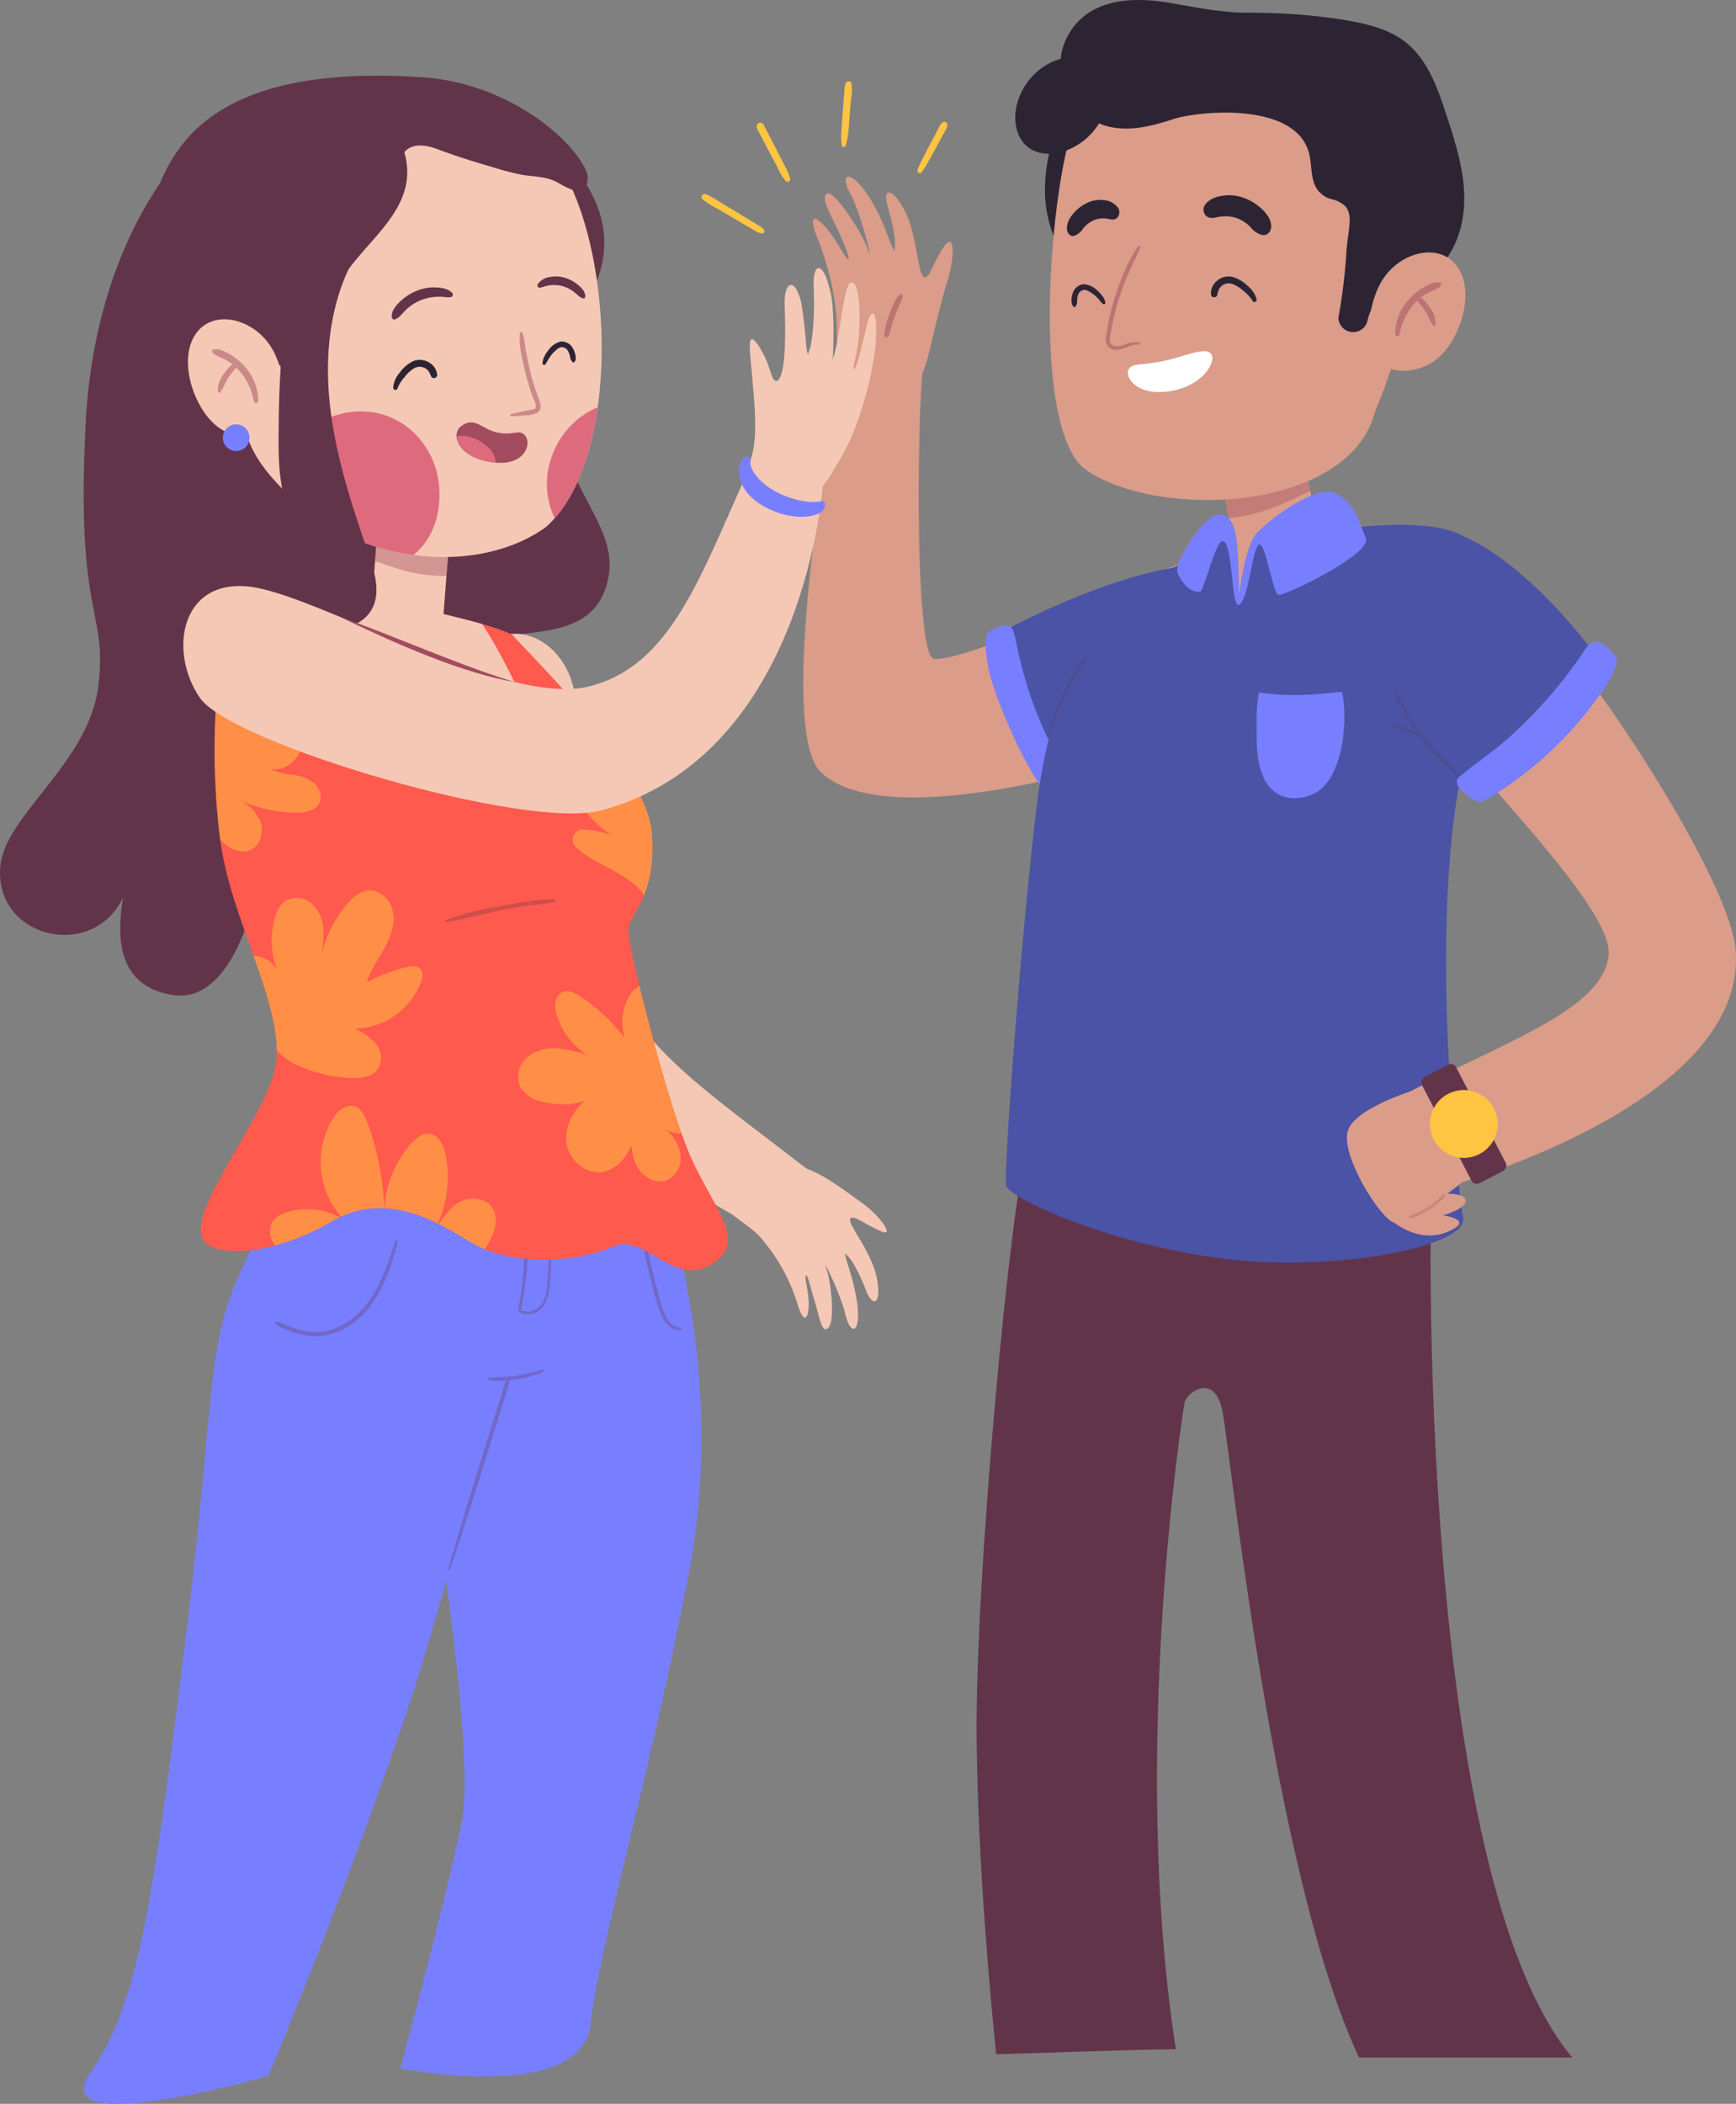 <svg xmlns="http://www.w3.org/2000/svg" width="406.398" height="492.349" viewBox="0 0 406.398 492.349">
    <rect x="0" y="0" width="406.398" height="492.349" fill="#808080" stroke="none"/>
    <defs>
        <style>
            .cls-1{fill:#db9c89}.cls-12,.cls-19,.cls-2{fill:#a34b5f}.cls-17,.cls-2{opacity:.5}.cls-3{fill:#4a53a5}.cls-4{fill:#787fff}.cls-15,.cls-5,.cls-6,.cls-7{fill:#62344a}.cls-15,.cls-6,.cls-7{mix-blend-mode:multiply}.cls-15,.cls-17,.cls-6,.cls-7{isolation:isolate}.cls-7{opacity:.2}.cls-15{opacity:.3}.cls-17,.cls-9{fill:#ffc442}.cls-17{mix-blend-mode:overlay}.cls-11{fill:#2d2433}.cls-12{opacity:.4}.cls-14{fill:#f4c8b5}.cls-18{fill:#dd6b7d}
        </style>
    </defs>
    <g id="img" transform="translate(-34.741 -83.932)">
        <path id="Path_1462" d="M206.569 155.142c-.027-6.78-2.331-15.335-4.4-20.377-2.188-5.345-1.2-6.4 2.083-2.545 2.833 3.447 4.316 7.175 5.039 7.071.347-.047-.712-3.056-2.715-7.232-2.064-4.29-3.707-7.325-2.24-8.07 1.7-.825 8.875 10.149 9.632 13.509 1.29 3.238-2-9.729-4.436-13.832-2.389-4.662.315-5.191 4.292.638 3.838 5.887 5.149 11.581 6.188 13.065.279-1.37.467-3.189-1.393-9.944-1.6-4.949.918-4.817 3.6.08 3.275 5.89 3.127 15.352 4.866 16.122 1.505-.136 1.545-2.6 4.436-6.986 2.8-4.371 2.673 2.546.9 8.008-1.7 5.635-2.7 10.109-3.909 15.244-2.713 11.523-5.887 12.74-10.911 12.728-5.37-.034-11.176-3.792-11.032-17.479z" class="cls-1" transform="translate(24.061 5.227)"/>
        <path id="Path_1463" d="M219.371 144.1a1.207 1.207 0 0 0-.442.362 4.746 4.746 0 0 0-.449.531 13.092 13.092 0 0 0-.618 1.161c-.38.788-.706 1.607-1.008 2.428-.3.8-.576 1.623-.792 2.453a9.7 9.7 0 0 0-.477 2.62.515.515 0 0 0 1 .192 19.1 19.1 0 0 0 .746-2.395c.255-.822.515-1.639.82-2.445.3-.785.633-1.552.976-2.318.172-.381.345-.761.5-1.147.084-.2.094-.4.158-.6a1.282 1.282 0 0 0 .062-.609.337.337 0 0 0-.476-.233z" class="cls-2" transform="translate(26.172 8.703)"/>
        <path id="Path_1464" d="M305.927 211.625c6.049 8.635-.614 27.437-17.642 34.593-13.533 5.687-69.382 22.619-85.05 7.99-11.008-10.277 2.68-85.647 5.239-97.156 4.018 1.328 13.948-.18 18.926-.277-1.685 5.727-2.611 70.24 2.172 70.8 5.8.675 34.24-11.282 51.419-19.641 15.23-7.415 21.109-1.767 24.936 3.691z" class="cls-1" transform="translate(23.773 10.542)"/>
        <path id="Path_1465" d="M304.665 205.676c-2.83-8.353-24.425-11.927-65.662 9.794 0 0 2.2 12.938 7.18 23.524s8.551 14.145 8.551 14.145 58.313-22.73 49.931-47.463z" class="cls-3" transform="translate(29.561 16.678)"/>
        <path id="Path_1466" d="M243.617 216.432c-.362-1.829-.794-4.327-1.951-4.627-1.449-.377-4.486 1.229-4.938 1.84-.839 1.13-.375 5.922.619 9.818s6.3 18.415 12.812 27.357c.34.467 5.266-.664 5.648-1.1 1.027-1.171.475-1.5-.227-2.885-1.666-3.283-3.678-6.358-5.231-9.714a91.488 91.488 0 0 1-6.732-20.689z" class="cls-4" transform="translate(29.169 18.498)"/>
        <path id="Path_1467" d="M283.147 377.884c-.453 2.27-12.862 81.962-2.038 151.353q-3.75.053-7.5.135c-9.91.226-19.815.594-29.722.907q-2.419.076-4.838.143c-1.387-13.409-4.253-44.294-4.582-73.42-.436-38.6 8.242-128.057 11.447-136.3l95.089 7.784c-.458 1.374-3.663 158.869 32.894 202.692H323.99C303.966 488.7 293.832 389.026 292 379.868s-8.4-4.273-8.853-1.984z" class="cls-5" transform="translate(28.903 34.266)"/>
        <path id="Path_1468" d="M280.976 345.793c.1-2.415.254-4.832.5-7.237a61.059 61.059 0 0 1 .976-7.019.365.365 0 0 1 .7 0c.006.032.007.064.013.1a8.031 8.031 0 0 1 .125.951c.007.135-.139.163-.228.1-.2 2-.493 4-.682 6.007-.222 2.363-.4 4.728-.513 7.1-.106 2.324-.144 4.65-.145 6.976 0 2.413.169 4.839.1 7.251-.008.268-.448.356-.492.066a53.538 53.538 0 0 1-.438-7.038c-.053-2.42-.015-4.84.084-7.257z" class="cls-6" transform="translate(35.62 35.796)"/>
        <path id="Path_1469" d="M276.552 345.195a55.164 55.164 0 0 1 1.021-7.139q.381-1.8.88-3.574a7.781 7.781 0 0 1 1.219-3.031c.111-.132.314-.017.321.133a11.42 11.42 0 0 1-.784 3.38q-.45 1.648-.8 3.323a56.728 56.728 0 0 0-1.01 7.039 57.92 57.92 0 0 0-.117 6.963c.048 1.137.119 2.273.231 3.407a23.164 23.164 0 0 1 .342 3.644c-.011.174-.28.293-.366.1a12.034 12.034 0 0 1-.667-3.22c-.159-1.217-.282-2.441-.356-3.667a53.316 53.316 0 0 1 .086-7.358z" class="cls-6" transform="translate(34.97 35.813)"/>
        <path id="Path_1470" d="M313.4 331.779c.064-.349.537-.276.639 0a16.955 16.955 0 0 1 .5 3.578q.235 1.815.562 3.617c.43 2.391.981 4.76 1.636 7.1a34.53 34.53 0 0 0 2.278 6.642c.952 1.832 3.123 3.752 5.289 2.586a.277.277 0 0 1 .279.478 4.285 4.285 0 0 1-5.316-1.248c-1.55-1.835-2.212-4.427-2.911-6.674a72.669 72.669 0 0 1-2.011-8.12q-.376-1.99-.644-4a13.252 13.252 0 0 1-.301-3.959z" class="cls-6" transform="translate(40.317 35.835)"/>
        <path id="Path_1471" d="M243.547 348.036c.108.916 1.39.7 1.835.251a5.286 5.286 0 0 0 1.013-2.3l1.8-6.141c1.2-4.1 2.4-8.19 3.705-12.254a.282.282 0 0 1 .544.149c-1.351 5.135-2.857 10.228-4.337 15.327-.362 1.249-.71 2.5-1.086 3.747a4.473 4.473 0 0 1-1.264 2.269c-1 .818-2.991.476-2.982-1.046.006-.511.715-.482.772-.002z" class="cls-6" transform="translate(30.107 35.234)"/>
        <path id="Path_1472" d="M268.379 365.038a49.141 49.141 0 0 1 8.8-.03 71.756 71.756 0 0 1 8.543 1.1c.3.057.235.574-.072.536-2.862-.345-5.735-.643-8.611-.828s-5.78-.225-8.662-.416a.183.183 0 0 1 .002-.362z" class="cls-6" transform="translate(33.787 40.651)"/>
        <path id="Path_1473" d="M240.549 345.948c.778 2.759 23.192 13.37 49.921 16.908s58.186-2.747 57.007-9.432-9.41-77.314 1.992-113.488S354.415 200 348.9 194.9c-3.972-3.663-14.149-4.235-25.791-3.182a201.42 201.42 0 0 0-33.609 6.239 71.761 71.761 0 0 0-13.565 4.9c-11.4 6.285-24.154 21.138-28.149 53.208-3.507 28.135-8.026 87.135-7.237 89.883z" class="cls-3" transform="translate(29.772 15.531)"/>
        <path id="Path_1474" d="M258.117 218.074a12.537 12.537 0 0 0-2.191 2.707q-.965 1.411-1.805 2.9a49.319 49.319 0 0 0-3 6.378q-.67 1.729-1.213 3.5c-.114.378-.907 3.756-.649 3.772s.8-2.667 1.116-3.505c.437-1.142.889-2.41 1.331-3.551a47.468 47.468 0 0 1 3.1-6.2q.841-1.485 1.762-2.926a22.554 22.554 0 0 0 1.81-2.881.166.166 0 0 0-.261-.194z" class="cls-7" transform="translate(31.037 19.407)"/>
        <path id="Path_1475" d="M292.46 225.527c10.193 1.587 19.175-.6 19.308-.006a32.037 32.037 0 0 1 .3 9.192 25.884 25.884 0 0 1-2.341 9.405 11.416 11.416 0 0 1-3.543 4.471 9.684 9.684 0 0 1-4.628 1.609 8.351 8.351 0 0 1-4.406-.652 8.6 8.6 0 0 1-3.945-4.491c-1.5-3.5-1.5-7.464-1.466-11.206a42.721 42.721 0 0 1 .373-7.5c.026-.127.105-.86.348-.822z" class="cls-4" transform="translate(37.192 20.476)"/>
        <path id="Path_1476" d="M370.143 289.733c-1.712 13.291-25.753 20.374-50.953 34.11l7.111 21.67s76.174-19.164 73.609-56.933c-1.3-19.159-44.895-82.459-50.756-80.892-2.665.713-19.11 16.553-21.79 20.306-3.764 5.273 44.491 48.449 42.779 61.739z" class="cls-1" transform="translate(41.166 17.906)"/>
        <path id="Path_1477" d="M317.188 194.351c-7.4 4.8-8.014 30.178 23.611 60.448a258.107 258.107 0 0 1 19.134-19.278c10.805-9.75 9.182-12.333 9.182-12.333s-30.015-43.039-51.927-28.837z" class="cls-3" transform="translate(40.269 15.564)"/>
        <path id="Path_1478" d="M335.2 244.489a60.978 60.978 0 0 1-8.474-8.924 52.267 52.267 0 0 1-3.345-5.026c-1.031-1.763-1.877-3.66-2.993-5.369a.188.188 0 0 0-.342.144 22.452 22.452 0 0 0 2.62 5.643c.8 1.359 1.683 2.668 2.6 3.95-.816-.3-1.638-.587-2.461-.87q-.931-.319-1.866-.624a5.438 5.438 0 0 0-1.9-.435c-.163.008-.292.229-.147.351a5.256 5.256 0 0 0 1.7.776c.62.211 1.242.42 1.866.622 1.137.367 2.271.751 3.428 1.052.094.126.179.258.274.382A46.685 46.685 0 0 0 334.8 245c.293.226.671-.268.4-.511z" class="cls-7" transform="translate(41.113 20.427)"/>
        <path id="Path_1479" d="M319.19 334.142s6.192 5.7 13.149 2.8-.99-3.893-.99-3.893 5.673-1.528 5.314-3.582-6.62-1.429-6.62-1.429z" class="cls-1" transform="translate(41.166 35.314)"/>
        <path id="Path_1480" d="M327.33 306.446s-14.815 4.19-16.862 9.759 7.507 20.737 10.7 21.634 17.613-10.314 18.5-11.688-7.7-21.643-12.338-19.705z" class="cls-1" transform="translate(39.862 32.184)"/>
        <path id="Path_1481" fill="#a34b5f" d="M323.83 332.862c.362-.156.725-.314 1.083-.478a19.372 19.372 0 0 0 5.938-4.21c.288-.3.713.183.428.481a20.308 20.308 0 0 1-3.845 3.14 19.634 19.634 0 0 1-2.143 1.173 12.6 12.6 0 0 1-1.165.482 2.7 2.7 0 0 1-1.133.255.2.2 0 0 1-.122-.346 3.22 3.22 0 0 1 .959-.497z" opacity="0.3" transform="translate(41.689 35.333)"/>
        <path id="Path_1482" d="M361.41 218.864c1.245-1.787 2.03-3.751 4.17-3.772.963-.009 4.994 3.235 4.511 5.021a20.872 20.872 0 0 1-3.6 6.91 85.8 85.8 0 0 1-27.569 25.432c-1.719 1.006-5.874-3.047-6.066-3.689-.519-1.725.214-1.819 1.607-2.974 3.3-2.736 6.863-5.087 10.082-7.952a108.776 108.776 0 0 0 16.865-18.976z" class="cls-4" transform="translate(43.12 18.982)"/>
        <rect id="Rectangle_149" width="28.006" height="9.021" class="cls-5" rx="1.35" transform="rotate(-117.401 299.82 65.261)"/>
        <path id="Path_1483" d="M331.449 307.673a7.936 7.936 0 1 0 10.7 3.393 7.936 7.936 0 0 0-10.7-3.393z" class="cls-9" transform="translate(42.32 32.251)"/>
        <path id="Path_1484" d="M332.539 310.158a4.671 4.671 0 1 0 6.3 2 4.67 4.67 0 0 0-6.3-2z" transform="translate(42.733 32.664)" style="mix-blend-mode:overlay;isolation:isolate" fill="#ffc442"/>
        <path id="Path_1485" d="M248.461 125.439c.2-8.114 3.194-15.916 6.948-23.112a11.919 11.919 0 0 1 2.532-3.607 4.353 4.353 0 0 1 4.1-1.062 5.054 5.054 0 0 1 2.862 3.411c1.017 3.1.574 6.461.119 9.689l-3.573 25.429a25.349 25.349 0 0 1-2.2 8.413c-1.936 3.653-3.913.7-5.677-1.7a28.53 28.53 0 0 1-5.111-17.461z" class="cls-11" transform="translate(30.928 1.962)"/>
        <path id="Path_1486" d="M288.2 201.683s-6.2 7.71-.877 7.871 20.45-11.707 20.45-11.707l-4.017-20.747-19.574 3.836z" class="cls-1" transform="translate(36.099 13.484)"/>
        <path id="Path_1487" d="M299.361 188.14c1.945-.855 3.862-1.777 5.793-2.658.065-.031.14-.064.208-.1l-1.607-8.282-19.574 3.838 2.1 10.821a42.782 42.782 0 0 0 13.08-3.619z" class="cls-12" transform="translate(36.099 13.484)"/>
        <path id="Path_1488" d="M325.549 179.108c-5.953 23.2-50 25.437-67.463 13.737-14.8-9.921-7.631-80.13-.519-85.582 15.794-12.1 33.275-18.642 50.574-13.006 33.514 11.081 30.176 54.982 17.408 84.851z" class="cls-1" transform="translate(31.07 1.198)"/>
        <path id="Path_1489" d="M242.62 108.959a15.146 15.146 0 0 1 7.759-10.242 14.508 14.508 0 0 1 2.6-1.017 15.03 15.03 0 0 1 5.6-10.075c5.5-4.249 13.215-4.183 20.091-3 6.021 1.037 12.355 2.348 18.509 2.283a143.344 143.344 0 0 1 21.475 1.558c5.188.9 10.559 1.929 14.743 5.073 5.441 4.089 7.83 10.923 9.925 17.353 1.912 5.869 3.831 11.826 4.119 17.985s-1.247 12.65-5.474 17.186c-1.962 2.1-12.206 5.01-14.1 7.176a12.585 12.585 0 0 0-3.035 5.662 3.376 3.376 0 0 1-3.167 2.738 3.428 3.428 0 0 1-3.651-3.313 138.014 138.014 0 0 0 1.832-14.652c.229-5.724 2.115-9.96-.839-11.982-2.479-1.7-3.083-.607-5.269-2.657-2.141-2.007-1.906-5.342-2.378-8.219-2.193-13.362-26.1-10.926-31.973-9.012-4.991 1.627-10.365 3.015-15.445 1.683a14.068 14.068 0 0 1-1.969-.677 15.307 15.307 0 0 1-7.873 6.417c-2.858.992-6.259 1.023-8.677-.8-2.772-2.084-3.503-6.061-2.803-9.468z" class="cls-11" transform="translate(30.049)"/>
        <path id="Path_1490" d="M315.451 159.052c1.511 4.309 8.638 5.859 14.4 1.982s9.946-15.6 5.671-21.972-14.452-3.538-18.324 4.05c-2.925 5.729-2.925 12.579-1.747 15.94z" class="cls-1" transform="translate(40.518 7.469)"/>
        <path id="Path_1491" d="M330.776 142.45a.425.425 0 0 0-.19-.709c-1.363-.334-2.881.513-4.016 1.187a13.912 13.912 0 0 0-3.362 2.774 12.186 12.186 0 0 0-3.148 8.067c.011.549.881.71 1 .134a15.151 15.151 0 0 1 3.349-7.143c.245-.274.524-.511.789-.761.108.133.235.255.343.38.2.223.4.442.592.669a11.831 11.831 0 0 1 1.047 1.469c.643 1.038 1.034 2.215 1.757 3.205.134.184.516.212.561-.072a5.757 5.757 0 0 0-1.117-3.827 11.738 11.738 0 0 0-1.242-1.63 6.519 6.519 0 0 0-.705-.695c-.117-.1-.232-.191-.353-.278a12.666 12.666 0 0 1 1.3-.919c1.082-.647 2.485-.976 3.395-1.851z" class="cls-2" transform="translate(41.291 8.355)"/>
        <path id="Path_1492" d="M254.97 127.408a9.08 9.08 0 0 1 3.03-2.059 6.941 6.941 0 0 1 3.348-.519 4.693 4.693 0 0 1 3.52 1.762 1.956 1.956 0 0 1 .2 1.8 1.457 1.457 0 0 1-1.156.987 3.54 3.54 0 0 1-1.219-.111c-.1-.022-.2-.043-.3-.061a6.147 6.147 0 0 0-1.1-.082 5.518 5.518 0 0 0-2.184.485 6.483 6.483 0 0 0-1.945 1.383 7.606 7.606 0 0 0-.5.586 3.992 3.992 0 0 1-2.129 1.66 1.165 1.165 0 0 1-.225.019 1.2 1.2 0 0 1-.767-.3 1.922 1.922 0 0 1-.6-1.287c-.153-2.034 1.488-3.711 2.027-4.263z" class="cls-11" transform="translate(31.578 5.914)"/>
        <path id="Path_1493" d="M285.723 123.913a9.926 9.926 0 0 1 4.31.462 11.765 11.765 0 0 1 3.948 2.216c.706.6 2.858 2.442 2.713 4.743a2.079 2.079 0 0 1-.73 1.477 1.651 1.651 0 0 1-1.264.361 5.038 5.038 0 0 1-2.778-1.8c-.228-.234-.445-.464-.661-.643a8.375 8.375 0 0 0-2.534-1.492 7.831 7.831 0 0 0-2.815-.467 8.947 8.947 0 0 0-1.4.133c-.127.023-.254.052-.381.081a5.243 5.243 0 0 1-1.566.169 1.812 1.812 0 0 1-1.51-1.071 2 2 0 0 1 .2-2.043c1.286-1.718 3.516-2.004 4.468-2.126z" class="cls-11" transform="translate(35.619 5.776)"/>
        <path id="Path_1494" d="M283.8 141.482a4.112 4.112 0 0 1 3.6-.93 8.152 8.152 0 0 1 3.5 2.036 6.181 6.181 0 0 1 2.174 3.178c.14.556-.672.941-.952.4a8.227 8.227 0 0 0-2.085-2.294 8.087 8.087 0 0 0-2.562-1.635 2.613 2.613 0 0 0-2.489.357 2.813 2.813 0 0 0-.744.9 5.975 5.975 0 0 0-.366 1.3.759.759 0 0 1-1.451 0 3.664 3.664 0 0 1 1.375-3.312z" class="cls-11" transform="translate(35.837 8.18)"/>
        <path id="Path_1495" d="M254.253 143.872a2.969 2.969 0 0 1 2.421-1.835 4.91 4.91 0 0 1 3.2 1.455 6.978 6.978 0 0 1 1.146 1.221 3.76 3.76 0 0 1 .765 1.553.37.37 0 0 1-.612.356 13.828 13.828 0 0 1-.917-1.046 11.373 11.373 0 0 0-.931-.919 7.661 7.661 0 0 0-1.115-.789 3.189 3.189 0 0 0-1.257-.519 1.649 1.649 0 0 0-1.539 1.17 4.452 4.452 0 0 0-.24 1.423 1.893 1.893 0 0 1-.429 1.389.234.234 0 0 1-.282.035 1.189 1.189 0 0 1-.485-.656 3.239 3.239 0 0 1-.1-1.013 4.845 4.845 0 0 1 .375-1.825z" class="cls-11" transform="translate(31.713 8.408)"/>
        <path id="Path_1496" d="M261.06 154.64a57.97 57.97 0 0 1 3.75-13.389 32.318 32.318 0 0 1 3.6-6.9.3.3 0 0 1 .524.307c-1.059 2.47-2.322 4.846-3.331 7.341a59.957 59.957 0 0 0-2.513 7.647q-.491 1.92-.855 3.869c-.124.669-.25 1.339-.35 2.012a1.765 1.765 0 0 0 .392 1.787c.829.655 2.083.307 2.972 0a5.853 5.853 0 0 1 3.436-.5c.27.069.223.539-.068.5-2.016-.268-3.655 1.5-5.721 1.177a2.352 2.352 0 0 1-1.726-1.073 4.249 4.249 0 0 1-.11-2.778z" class="cls-2" transform="translate(32.727 7.276)"/>
        <path id="Path_1497" fill="#fff" d="M273.587 158.06c5.034-1.054 9.546-3.343 11.164-1.837s-1.386 7.473-9.264 8.833-10.77-3.162-9.988-4.912 3.018-1.021 8.088-2.084z" transform="translate(33.378 10.39)"/>
        <path id="Path_1498" d="M288.617 207.637s1.733-12.475 3.782-13.175 5.3 11.185 5.3 11.185a22.177 22.177 0 0 1-9.082 1.99z" class="cls-3" transform="translate(36.741 15.992)"/>
        <path id="Path_1499" d="M287.882 211.011s1.342-13.737 4.472-16.942 14.051-11.664 18.636-9.145 5.292 6.741 6.858 10.4-19.12 13.622-20.463 13.279-3.019-12.592-4.585-11.791-2.458 13.97-4.918 14.199z" class="cls-4" transform="translate(36.635 14.549)"/>
        <path id="Path_1500" d="M288.322 208.029s.42-13.766-2.416-14.089-7.2 11.131-7.2 11.131a73.416 73.416 0 0 0 9.616 2.958z" class="cls-3" transform="translate(35.307 15.92)"/>
        <path id="Path_1501" d="M280.223 207.191a4.143 4.143 0 0 1-2.255-.976 8.472 8.472 0 0 1-1.756-2.164 4.268 4.268 0 0 1-.751-2.014 7.774 7.774 0 0 1 1.178-3.3 28.108 28.108 0 0 1 1.889-3.329c1.18-1.821 4.2-6.477 7.32-6.265s3.565 5.846 3.726 7.63.27 5.252.337 7.761c.01.355.176 5.767-.035 5.795-1.762.229-1.314-14.309-3.662-15-1.457-.426-3.762 9.05-5.226 11.835a3.3 3.3 0 0 1-.765.027z" class="cls-4" transform="translate(34.837 15.226)"/>
        <path id="Path_1502" d="M87.878 107.925c-7.456 3.053-30.78 26.15-33.1 72s5.2 43.2 2.976 61.268-21.96 30.172-22.954 42.262c-1.374 16.714 21.581 22.209 28.742 7.2-1.575 9.5-1.271 20.754 11.607 22.814s18.031-18.8 18.031-18.8 0 19.833 12.364 21.379 19.833-22.148 19.833-22.148-3.348 15.455 9.273 16.228 13.136-16.743 11.075-32.455-2.061-47.394 8.243-48.424 20.864-1.545 23.182-13.393-9.679-20.371-11.849-36.834 1.288-47.651-30.393-59.243-39.576-14.907-47.03-11.854z" class="cls-5" transform="translate(0 3.317)"/>
        <path id="Path_1503" d="M164.153 294.267c10.551 19.6 24.617 27.444 52.356 49.336l-4.089 15.068s-42.315-14.723-72.077-54.56c-14.143-18.929-16.879-67.205-8.929-83.111 6.868-13.737 23.349-7.231 24.726 8.242 1.685 18.937-3.203 44.191 8.013 65.025z" class="cls-14" transform="translate(13.354 18.751)"/>
        <path id="Path_1504" d="M192.332 340.418a42.044 42.044 0 0 1 7.652 14.293c1.219 4.21 2.458 4.3 2.647.459.076-3.5-1.205-6.685-.579-7.076.31-.187.847 2.346 1.9 5.776 1.253 4.059 1.664 7.8 3.175 6.548 1.812-1.413.68-11.441-.46-14.1-.93-2.718 3.561 6.461 4.545 10.957 1.223 4.935 3.573 4.516 2.8-2.441-.925-6.461-2.811-10.236-2.873-11.854.962.83 2.119 1.822 4.723 8.129 1.78 5 3.82 3.562 2.757-2.131-1.249-6.657-6.967-12.761-6.273-14.238 1.028-.7 2.419.812 6.77 2.8 4.223 2.209.144-3.544-4.1-6.473-4.329-3.174-9.238-6.834-13.618-8.219-6.033-1.9-9.278-2.894-13.012.582-2.431 2.164-6.742 5.607-5.207 8.613 1.204 2.382 6.558 4.629 9.153 8.375z" class="cls-14" transform="translate(21.435 34.326)"/>
        <path id="Path_1505" d="M130.939 475.642c3.765-18.018-8.548-87.915-9.769-101.346s-1.526-48.842-1.526-48.842l57.388.306s16.79 41.514 7.022 91.882-20.754 86.084-22.894 105.011-44.569 10.378-44.569 10.378 10.074-36.931 14.348-57.389z" class="cls-4" transform="translate(11.845 34.954)"/>
        <path id="Path_1506" d="M100.927 324.388c-22.786 37.574-16.18 32.968-24.727 104.094s-12.21 90.356-22.893 105.925 41.769.59 41.769.59 17.852-42.289 32.209-84.641c14.98-44.193 32.253-125.662 32.253-125.662z" class="cls-4" transform="translate(2.479 34.799)"/>
        <path id="Path_1507" d="M131.7 392.8q2.7-8.783 5.45-17.552c.509-1.632 1.017-3.265 1.542-4.893.41-1.272.768-2.6 1.29-3.843a13.142 13.142 0 0 1-4.231-.166c-.206-.048-.228-.409 0-.44 1.545-.212 3.108-.217 4.665-.329a.278.278 0 0 1 .413-.04c.419-.035.838-.072 1.256-.133a41.445 41.445 0 0 0 6.222-1.477c.417-.129.56.482.176.638a27.286 27.286 0 0 1-6.4 1.686c-.424.062-.857.12-1.295.174a34.882 34.882 0 0 1-.966 3.5q-.68 2.251-1.382 4.493l-2.764 8.84q-2.744 8.771-5.537 17.528c-1.06 3.3-2.19 6.584-3.256 9.886-.1.322-.607.187-.508-.141 1.781-5.905 3.514-11.831 5.325-17.731z" class="cls-15" transform="translate(13.259 40.519)"/>
        <path id="Path_1508" d="M91.447 356.523c1.366.341 2.643 1 3.978 1.443a17.541 17.541 0 0 0 4.091.911 12.808 12.808 0 0 0 7.032-1.471c4.454-2.333 7.425-6.558 9.422-11.057 1.236-2.785 2.192-5.7 3.163-8.581a.313.313 0 0 1 .6.167c-1.48 5.29-3.119 10.713-6.539 15.118-3.012 3.881-7.581 6.922-12.633 6.9a16.781 16.781 0 0 1-4.785-.789 16.953 16.953 0 0 1-4.616-1.975.368.368 0 0 1 .287-.666z" class="cls-15" transform="translate(8.141 36.704)"/>
        <path id="Path_1509" d="M166.167 332.954c.441 2.363.775 4.741 1.243 7.1q.714 3.6 1.619 7.167c.584 2.3 1.2 4.6 1.913 6.865.662 2.095 1.826 4.347 4.286 4.558a.268.268 0 0 1 0 .536c-2.121.278-3.7-1.52-4.492-3.289a48.159 48.159 0 0 1-2.231-7.231q-1.03-3.886-1.827-7.83c-.521-2.564-1.047-5.162-1.327-7.765-.051-.465.731-.571.816-.111z" class="cls-15" transform="translate(18.902 35.996)"/>
        <path id="Path_1510" d="M142.167 342.327c.068-2.072.072-4.145-.015-6.217-.088-2.106-.41-4.229-.35-6.336a.269.269 0 0 1 .527-.071 27.883 27.883 0 0 1 .678 6.269c.084 2.162.086 4.332-.023 6.494a80.731 80.731 0 0 1-1.615 12.432c1.683 1.077 3.916.068 4.928-1.5 1.253-1.947 1.225-4.436 1.358-6.663a133.574 133.574 0 0 0 .29-15.583c-.015-.253.377-.252.394 0a129.85 129.85 0 0 1-.217 17.618c-.152 2.134-.527 4.572-2.243 6.049a4.1 4.1 0 0 1-5.047.541.35.35 0 0 1-.152-.374 75.973 75.973 0 0 0 1.487-12.659z" class="cls-15" transform="translate(15.33 35.541)"/>
        <path id="Path_1511" fill="#ff5a4d" d="M195.145 362.581c-8.849 5.186-15.568-7.635-22.894-4.281-6.525 3-19.838 4.773-29.992.6a23.874 23.874 0 0 1-3.583-1.809c-2.4-1.488-4.808-2.885-7.223-4.075a.581.581 0 0 0-.172-.08 31.652 31.652 0 0 0-12.466-3.617.073.073 0 0 0-.069 0 21.411 21.411 0 0 0-10.074 1.98l-.378.172c-.652.309-1.316.652-1.98 1.042a54.817 54.817 0 0 1-13.084 5.529c-6.376 1.729-11.791 1.706-15 .263-8.86-3.961 9.158-24.726 14.343-39.378a18.908 18.908 0 0 0 1-6.513c-.046-6.491-2.564-14.069-5.426-22.139-2.576-7.258-5.426-14.916-7.017-22.551q-.446-2.146-.79-4.6a170.679 170.679 0 0 1-.652-35.967c1-11.39 3.159-20.662 6.479-22.391 1.751-.9 5.861-1.007 11.207-.572 2.015.16 4.213.4 6.513.7a296.455 296.455 0 0 1 37.741 7.693c4.132 1.19 6.9 2.221 7.418 2.862 1.671 2.083 15.671 15.637 24.715 28.973 4.2 6.193 7.315 12.34 7.647 17.274.458 6.845-.549 11.241-1.82 14.378-1.626 4.007-3.675 5.975-3.675 8.368 0 1.408 1.019 6.376 2.587 12.855 2.53 10.52 6.5 25.012 9.879 34.559.881 2.5 1.729 4.648 2.5 6.307 5.491 11.895 13.115 19.221 4.266 24.418z" transform="translate(5.945 17.367)"/>
        <path id="Path_1512" d="M126 272.656a65.353 65.353 0 0 1 12.566-3.276q3.127-.584 6.279-1.022a37.8 37.8 0 0 1 6.446-.624.346.346 0 0 1 .092.677c-2.04.479-4.2.6-6.274.9q-3.214.472-6.4 1.1c-4.209.822-8.348 2-12.567 2.75a.26.26 0 0 1-.142-.505z" class="cls-15" transform="translate(13.181 26.599)"/>
        <path id="Path_1513" d="M100.338 204.765a271.431 271.431 0 0 1 18.648 31.571c1.923 3.835 3.915 7.9 7.464 10.314 4.327 2.919 9.959 2.759 15.179 2.473 3.343-.172 7.177-.607 9.1-3.354a7.54 7.54 0 0 0 .962-5.758 24.359 24.359 0 0 0-2.083-5.609c-2.953-6.41-7.223-15.58-11.527-21.944a296.455 296.455 0 0 0-37.743-7.693z" class="cls-14" transform="translate(9.493 17.487)"/>
        <path id="Path_1514" d="M178.72 325.012a5.674 5.674 0 0 1-3.1 5.907c-2.793 1.133-6.09-.881-7.338-3.617a12.97 12.97 0 0 1-1.007-4.43 21.857 21.857 0 0 1-1.179 2.038 8.766 8.766 0 0 1-5.289 4.064c-3.858.836-7.876-2.324-8.666-6.193s1.191-7.956 4.27-10.428a17.661 17.661 0 0 1-10.417.126 7.548 7.548 0 0 1-4.785-3.343 5.9 5.9 0 0 1 1.488-6.8 9.625 9.625 0 0 1 6.948-2.221 28.344 28.344 0 0 1 7.3 1.58 17.177 17.177 0 0 1-7.2-9.318c-.6-1.912-.584-4.476 1.2-5.357 1.454-.721 3.171.137 4.51 1.053a44.428 44.428 0 0 1 10.2 9.6 12.332 12.332 0 0 1 1.019-9.661 6.051 6.051 0 0 1 2.438-2.53c2.53 10.52 6.5 25.012 9.879 34.559a6.724 6.724 0 0 1-3.842-1.041 9.72 9.72 0 0 1 3.571 6.012z" class="cls-17" transform="translate(15.33 29.169)"/>
        <path id="Path_1515" d="M106.252 333.059c-.652.309-1.316.652-1.98 1.042a54.817 54.817 0 0 1-13.084 5.529 5.578 5.578 0 0 1-.424-.6 4.774 4.774 0 0 1-.252-4.911 6.027 6.027 0 0 1 3.354-2.244 15.853 15.853 0 0 1 12.386 1.184z" class="cls-17" transform="translate(7.989 35.775)"/>
        <path id="Path_1516" d="M111.241 313.907a64.576 64.576 0 0 1 3.961 20.056 21.411 21.411 0 0 0-10.074 1.98 19.465 19.465 0 0 1-1.98-22.906c1.133-1.763 3.056-3.491 5.06-2.908 1.614.471 2.45 2.21 3.033 3.778z" class="cls-17" transform="translate(9.49 32.719)"/>
        <path id="Path_1517" d="M125.846 336.758a31.652 31.652 0 0 0-12.466-3.617 24.885 24.885 0 0 1 6.3-15.19c1.087-1.213 2.518-2.392 4.144-2.244 2.244.217 3.411 2.759 3.858 4.957a26.632 26.632 0 0 1-1.836 16.094z" class="cls-17" transform="translate(11.381 33.541)"/>
        <path id="Path_1518" d="M136.44 338.783a22.374 22.374 0 0 1-1.213 2.015 23.874 23.874 0 0 1-3.583-1.809c-2.4-1.488-4.808-2.885-7.223-4.075 1.522-1.957 3-4.281 5.2-5.277 2.427-1.11 5.689-.847 7.269 1.294 1.644 2.231.855 5.413-.45 7.852z" class="cls-17" transform="translate(12.978 35.466)"/>
        <path id="Path_1519" d="M125.854 287.188a16.942 16.942 0 0 1-15.6 11.138 13.05 13.05 0 0 1 4.888 3.446 5.258 5.258 0 0 1 .767 5.643c-1.431 2.518-4.968 2.679-7.853 2.358a32.7 32.7 0 0 1-11.745-3.137 16.628 16.628 0 0 1-4.293-3.205c-.046-6.491-2.564-14.069-5.426-22.139a6.444 6.444 0 0 1 5.632 3.549 19.262 19.262 0 0 1-.607-12.523 6.959 6.959 0 0 1 2.267-3.778 5.21 5.21 0 0 1 6.159.4 8.606 8.606 0 0 1 2.862 5.815 25.715 25.715 0 0 1-.458 6.616 28.008 28.008 0 0 1 6.056-12.2c1.316-1.545 2.976-3.034 5-3.194 2.908-.229 5.4 2.541 5.8 5.426s-.778 5.769-2.209 8.311-3.148 4.98-4 7.761a40.266 40.266 0 0 1 9.226-3.549c1.236-.309 2.8-.446 3.514.607a3.041 3.041 0 0 1 .02 2.655z" class="cls-17" transform="translate(7.504 26.344)"/>
        <path id="Path_1520" d="M168.676 270.947a14.744 14.744 0 0 0-2.644-2.816c-2.644-2.186-5.838-3.56-8.814-5.243a23.659 23.659 0 0 1-4.487-3.159 2.414 2.414 0 0 1 1.671-4.178 19.287 19.287 0 0 1 6.8 1.488 27.524 27.524 0 0 1-9.524-10.886 3.834 3.834 0 0 1-.069-3.457c1.156-2.118 3.892-1.58 5.827-.618a21.869 21.869 0 0 1 7.715 6.4c-1.5-2.255-2.747-4.67-2.621-7.441a6.4 6.4 0 0 1 .321-1.74c4.2 6.193 7.315 12.34 7.647 17.274.456 6.843-.551 11.239-1.822 14.376z" class="cls-17" transform="translate(16.858 22.484)"/>
        <path id="Path_1521" d="M103.171 251.529c-.916 1.877-3.377 2.3-5.46 2.289a32.881 32.881 0 0 1-13.37-3 10.1 10.1 0 0 1 4.945 4.877c1.087 2.69-.092 6.41-2.919 7.1a6.331 6.331 0 0 1-5.037-1.442 12.37 12.37 0 0 1-1.4-1.168 170.679 170.679 0 0 1-.652-35.967 26.453 26.453 0 0 1 5.769.572c3.5.664 7.051 1.683 9.856 3.881s4.785 5.758 4.213 9.284-4.258 6.479-7.693 5.563a16.168 16.168 0 0 0 5.22 1.4 10.743 10.743 0 0 1 5.06 1.809c1.423 1.127 2.27 3.173 1.468 4.802z" class="cls-17" transform="translate(6.353 20.301)"/>
        <path id="Path_1522" d="M159.5 127.682c-2.92-6.8-8.366-12.453-14.32-17.346a11.735 11.735 0 0 0-3.6-2.246 4.756 4.756 0 0 0-4.216.41 4.4 4.4 0 0 0-1.544 3.8c.087 2.945 1.637 5.651 3.15 8.239l11.93 20.385a22.474 22.474 0 0 0 4.9 6.42c3.051 2.475 3.918-.653 4.768-3.253a23.45 23.45 0 0 0-1.068-16.409z" class="cls-5" transform="translate(14.628 3.453)"/>
        <path id="Path_1523" d="M127.424 214.289l-16.908-1.078 1.649-21.192 16.908 1.078z" class="cls-14" transform="translate(10.966 15.643)"/>
        <path id="Path_1524" d="M116.769 201.381c-1.723-.532-3.43-1.126-5.144-1.684l-.185-.06.593-7.618 16.908 1.078-.775 9.952a34.013 34.013 0 0 1-11.397-1.668z" class="cls-12" transform="translate(11.1 15.643)"/>
        <path id="Path_1525" d="M87.129 185.09c1.408 3.652 4.327 7.406 7.475 10.612a59.116 59.116 0 0 0 6.124 5.472 51.9 51.9 0 0 0 24.783 10.226c11.287 1.545 22.643-.572 30.919-6.456a22.224 22.224 0 0 0 2.141-2.141v-.011c5.357-6.021 8.608-15.431 10.074-25.962 3.343-23.97-2.587-53.768-14.332-62.719-14.069-14.149-34.674-16.77-51.661-9.879-33.186 13.56-30.828 51.968-15.523 80.858z" class="cls-14" transform="translate(6.024 2.408)"/>
        <path id="Path_1526" d="M92.3 185.937a59.116 59.116 0 0 0 6.124 5.472 51.9 51.9 0 0 0 24.783 10.222c7.155-5.781 7.074-16.461 4.453-22.311-4.132-9.226-13.5-13.336-22.872-10.28A17.608 17.608 0 0 0 92.3 185.937z" class="cls-18" transform="translate(8.33 12.173)"/>
        <path id="Path_1527" d="M148.409 193.147c5.357-6.021 8.608-15.431 10.074-25.962a19.417 19.417 0 0 0-10.7 11.379 18.512 18.512 0 0 0 .626 14.583z" class="cls-18" transform="translate(16.186 12.049)"/>
        <path id="Path_1528" d="M167.776 122.053a6.926 6.926 0 0 0-.885-1.8c-3.957-7.207-18.451-19.189-37.605-20.476-23.444-1.574-45.893 1.45-56.993 16.8C64.791 126.954 62.186 142.5 67 154.814s14.878 10.956 18.436 11.154c2.683.15 5.231-1.941 7.907-1.036a4 4 0 0 1 2.328 2.134.59.59 0 0 1 .443.517c.03.293.789.643 1.014.746a2.85 2.85 0 0 0 1.028.247c1.751.072 2.8-1.663 3.477-3.391 1.844-1.951 4.4-5.681 6.209-12.482 3.15-11.822 19.05-19.022 17.851-32.072a16.954 16.954 0 0 0-.614-3.344c1.15-1.339 3.377-2.31 7.691-.707 4.271 1.588 8.617 2.992 13 4.226a59.292 59.292 0 0 0 7 1.817c2.438.372 4.964.38 7.276 1.337 2.031.84 5.851 4.018 7.56 1.161a3.819 3.819 0 0 0 .17-3.068z" class="cls-5" transform="translate(4.316 2.24)"/>
        <path id="Path_1529" d="M95 172.717c-1.51 4.31-8.638 5.86-14.4 1.983s-9.946-15.6-5.671-21.972 14.452-3.539 18.324 4.05c2.927 5.73 2.927 12.58 1.747 15.939z" class="cls-14" transform="translate(5.563 9.447)"/>
        <path id="Path_1530" d="M78.2 156.117a.425.425 0 0 1 .189-.709c1.363-.334 2.881.512 4.016 1.187a13.864 13.864 0 0 1 3.362 2.774 12.193 12.193 0 0 1 3.149 8.066c-.013.551-.881.71-1 .135a15.168 15.168 0 0 0-3.351-7.144c-.245-.272-.523-.509-.789-.76-.108.133-.235.255-.343.379-.2.224-.4.443-.591.669a12.012 12.012 0 0 0-1.049 1.469c-.643 1.039-1.034 2.216-1.756 3.206-.135.183-.517.212-.561-.073a5.747 5.747 0 0 1 1.116-3.826 11.827 11.827 0 0 1 1.242-1.63 6.528 6.528 0 0 1 .706-.695c.116-.1.232-.192.353-.278a12.333 12.333 0 0 0-1.3-.919c-1.084-.647-2.488-.976-3.393-1.851z" class="cls-2" transform="translate(6.271 10.333)"/>
        <path id="Path_1531" d="M153.68 142.06a8.594 8.594 0 0 0-3.044-1.411 6.888 6.888 0 0 0-3.1-.058 4.112 4.112 0 0 0-2.8 1.645c-.208.357.024.854.356.849a5.119 5.119 0 0 0 1.3-.325 8.04 8.04 0 0 1 1.329-.259 7.389 7.389 0 0 1 2.767.213 8.036 8.036 0 0 1 2.569 1.251c.748.532 1.592 1.591 2.446 1.627.225.009.351-.3.342-.561-.045-1.323-1.384-2.4-2.165-2.971z" class="cls-5" transform="translate(15.907 8.178)"/>
        <path id="Path_1532" d="M137.982 172.729c-3.921-.656-5.425-3.963-8.727-1.624-2.632 1.862-.924 7.371 7.1 8.511 7.789 1.106 9.32-4.306 7.893-6.12s-2.318-.107-6.266-.767z" class="cls-19" transform="translate(13.512 12.496)"/>
        <path id="Path_1533" d="M129.693 173.039a9.582 9.582 0 0 1 5.839 2.726 4.807 4.807 0 0 1 1.716 3.538c-.293-.024-.579-.041-.893-.086-5.559-.79-8.082-3.673-8.236-5.991a4.257 4.257 0 0 1 1.574-.187z" class="cls-18" transform="translate(13.514 12.894)"/>
        <path id="Path_1534" d="M117.072 145.751a12.084 12.084 0 0 1 3.713-2.3 10.621 10.621 0 0 1 4.095-.768c1.322.035 3.035.183 4.09 1.25a.624.624 0 0 1-.278 1.051 7.847 7.847 0 0 1-1.8-.078 12.4 12.4 0 0 0-1.821 0 11.08 11.08 0 0 0-6.736 2.88c-.87.777-1.748 2.18-2.873 2.413-.3.062-.533-.266-.579-.563-.24-1.523 1.286-3.057 2.189-3.885z" class="cls-5" transform="translate(11.595 8.502)"/>
        <path id="Path_1535" d="M123.5 158.089a4.11 4.11 0 0 0-3.712-.264 8.167 8.167 0 0 0-3.078 2.635 6.182 6.182 0 0 0-1.564 3.519c-.038.571.83.8 1.008.222a8.237 8.237 0 0 1 1.636-2.632 8.088 8.088 0 0 1 2.225-2.071 2.61 2.61 0 0 1 2.512-.1 2.8 2.8 0 0 1 .893.746 5.948 5.948 0 0 1 .6 1.218.759.759 0 0 0 1.429-.262 3.663 3.663 0 0 0-1.949-3.011z" class="cls-11" transform="translate(11.636 10.647)"/>
        <path id="Path_1536" d="M152.67 155.128a2.972 2.972 0 0 0-2.713-1.368 4.908 4.908 0 0 0-2.882 2.009 6.911 6.911 0 0 0-.907 1.409 3.755 3.755 0 0 0-.473 1.664.37.37 0 0 0 .667.24 13.863 13.863 0 0 0 .713-1.194 11.233 11.233 0 0 1 .749-1.073 7.629 7.629 0 0 1 .955-.978 3.172 3.172 0 0 1 1.142-.736 1.647 1.647 0 0 1 1.724.872 4.432 4.432 0 0 1 .493 1.355 1.894 1.894 0 0 0 .674 1.289.234.234 0 0 0 .283-.016 1.19 1.19 0 0 0 .359-.733 3.226 3.226 0 0 0-.086-1.014 4.87 4.87 0 0 0-.698-1.726z" class="cls-11" transform="translate(16.057 10.103)"/>
        <path id="Path_1537" d="M139.258 171.042c1.057-.215 2.091-.52 3.149-.729.487-.1.975-.174 1.464-.26.342-.061.9-.093 1.109-.422.42-.657-.43-2.113-.65-2.732q-.517-1.449-.958-2.925a60.885 60.885 0 0 1-1.461-5.974 19.046 19.046 0 0 1-.577-5.942c.052-.366.566-.285.664 0a21.432 21.432 0 0 1 .638 3.394c.191 1.144.393 2.286.631 3.42a60.229 60.229 0 0 0 1.818 6.714 27.26 27.26 0 0 1 1.049 3.055 1.889 1.889 0 0 1-.632 2.042 6.233 6.233 0 0 1-2.691.592c-1.158.14-2.323.158-3.482.279-.292.028-.356-.454-.071-.512z" class="cls-2" transform="translate(15.099 9.823)"/>
        <circle id="Ellipse_22" cx="3.124" cy="3.124" r="3.124" class="cls-4" transform="translate(86.899 183.241)"/>
        <path id="Path_1538" d="M117.242 129.434c-2.016 4.11-4.633 7.9-6.635 12.022-5.06 10.407-5.951 22.454-4.491 33.932s5.15 22.542 8.913 33.484c1.479 4.3 2.909 9.292.514 13.156-2.438 3.934-7.958 4.847-12.426 3.638s-8.3-4.024-12.4-6.171-8.989-3.647-13.318-2.007a8.072 8.072 0 0 1 8.311-11.809c2.217.334 4.194 1.568 6.357 2.166s4.9.313 6.038-1.62c1.337-2.268-.313-5.033-1.473-7.4-2.642-5.381-2.738-11.614-2.707-17.609.056-10.855.365-21.8 2.818-32.375 2.061-8.882 5.72-17.568 11.572-24.634 1.821-2.2 6.7-8.509 10.061-6.538 3.707 2.173.124 9.197-1.134 11.765z" class="cls-5" transform="translate(6.039 4.828)"/>
        <path id="Path_1539" d="M167.328 231.142c19.972-5.1 26.45-27.478 39.013-54.583l15.682 6.67s-3.835 64.087-51.991 76.958c-17.844 4.769-86.5-15.7-93.877-26.283s-4.769-27.754 11.293-26.118 59.907 28.46 79.88 23.356z" class="cls-14" transform="translate(5.425 13.405)"/>
        <path id="Path_1540" d="M209.392 183.181c4.478-7.535 7.832-20.553 8.2-27.473.474-7.334-1.022-8.294-2.175-3.278-1.156 4.759-2.28 10.158-3.021 9.941-.387-.1 1.083-3.849 1.335-9.434.29-6.469-.405-11.419-2.1-10.8-1.531.643-2.557 13.516-3.97 17.486-.5 4.086.835-10.917-.96-16.337-1.43-6.056-4.151-6.364-3.62.963.242 7.418-.488 13-1.41 14.67-.6-1.687-.235-3.829-1.517-12-1.354-6.009-4.066-5.366-3.912.345.28 6.9.291 17.454-1.939 17.924-1.537-.378-.907-3.108-4.094-8.2-3.352-4.952-1.83 2.5-1.474 8.347.592 6.138 1.113 13.153-.217 17.507-1.92 6.288 1.741 10.47 7.632 11.455s9.359-4.323 13.242-11.116z" class="cls-14" transform="translate(22.18 7.932)"/>
        <path id="Path_1541" d="M104.441 210.115c3.431 1.172 6.805 2.486 10.175 3.8L124.7 217.9c3.355 1.337 6.728 2.621 10.109 3.884q2.536.948 5.105 1.806c1.7.608 3.431 1.131 5.156 1.693a83.593 83.593 0 0 1-10.545-2.666c-3.467-1.073-6.869-2.336-10.245-3.654-3.365-1.344-6.708-2.742-10-4.238s-6.59-3.003-9.839-4.61z" class="cls-19" transform="translate(10.087 18.261)"/>
        <path id="Path_1542" d="M205.665 189.655c-1.3 2.05-8.094 2.9-14.616-1.117-4.949-3.047-5.661-7.217-4.918-9.589.664-2.115 2.044-1.909 2.473-1.177a.256.256 0 0 1 .013.14c-.535 1.663 1.1 4.57 4.78 6.929 3.757 2.412 9.154 3.593 11.744 2.863.743-.182 1.306.718.524 1.951z" class="cls-4" transform="translate(21.873 13.507)"/>
        <path id="Path_1543" d="M192.84 131.98a4.556 4.556 0 0 0-1.448-1.134c-.59-.364-1.182-.723-1.774-1.085-1.148-.7-2.3-1.394-3.458-2.089l-3.355-2.02a22.329 22.329 0 0 0-3.6-2.015.728.728 0 0 0-.736 1.234 21.553 21.553 0 0 0 3.384 2.129l3.486 2.043c1.126.661 2.251 1.327 3.382 1.978l1.8 1.038a4.832 4.832 0 0 0 1.8.793.557.557 0 0 0 .519-.872z" class="cls-9" transform="translate(20.763 5.739)"/>
        <path id="Path_1544" d="M195.818 118.685q-.843-1.7-1.706-3.385t-1.729-3.375c-.278-.543-.557-1.086-.839-1.627-.3-.572-.485-1.186-1.211-1.258a.707.707 0 0 0-.72.4c-.357.639.1 1.2.39 1.771.279.543.563 1.083.846 1.624l1.762 3.361c.587 1.122 1.186 2.237 1.787 3.352a12.224 12.224 0 0 0 1.956 3.183.614.614 0 0 0 .98-.551 12.548 12.548 0 0 0-1.516-3.495z" class="cls-9" transform="translate(22.394 3.633)"/>
        <path id="Path_1545" d="M209.16 101.009c-.176-.631-1.09-.525-1.328-.014a5.075 5.075 0 0 0-.314 1.8l-.149 1.915c-.093 1.186-.19 2.371-.274 3.558s-.181 2.373-.246 3.561a15.668 15.668 0 0 0 .057 3.727c.074.4.694.574.854.126.815-2.276.783-4.911 1-7.3.111-1.229.206-2.46.308-3.691a10.917 10.917 0 0 0 .092-3.682z" class="cls-9" transform="translate(24.896 2.408)"/>
        <path id="Path_1546" d="M228.245 108.97a2.944 2.944 0 0 0-.888 1.272q-.367.7-.736 1.39l-1.472 2.779q-.735 1.388-1.449 2.789a21.921 21.921 0 0 0-1.308 2.849c-.2.59.555 1.125.974.583a21.875 21.875 0 0 0 1.634-2.651q.8-1.417 1.571-2.843l1.5-2.768.747-1.385a2.882 2.882 0 0 0 .546-1.537.711.711 0 0 0-1.119-.478z" class="cls-9" transform="translate(27.152 3.607)"/>
    </g>
</svg>
